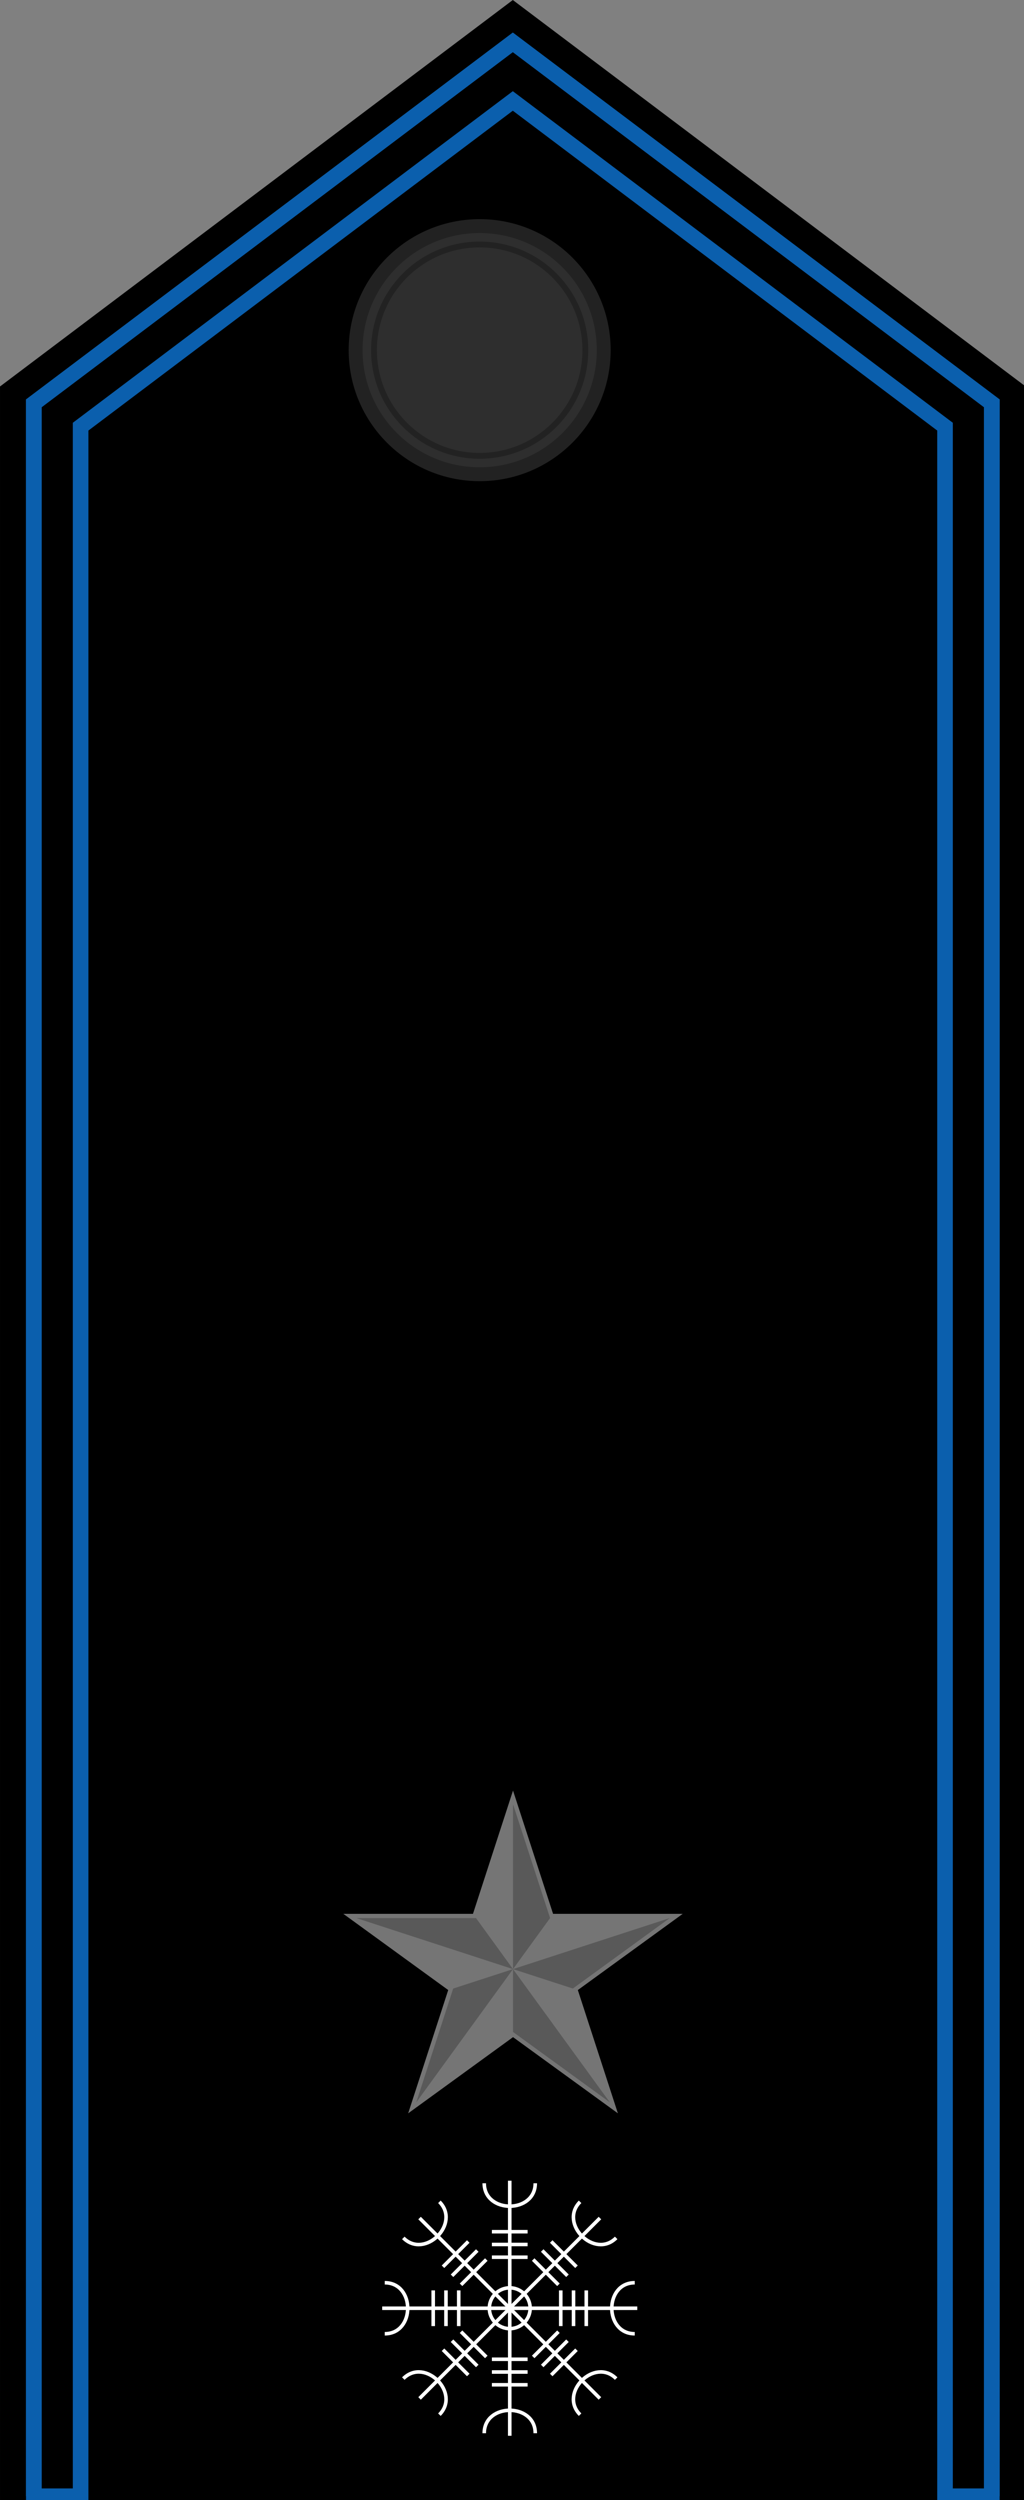 <?xml version="1.0" encoding="UTF-8" standalone="no"?>
<!-- Created with Inkscape (http://www.inkscape.org/) -->

<svg
   width="197.238"
   height="481.511"
   viewBox="0 0 52.186 127.4"
   version="1.1"
   id="svg5"
   xmlns:xlink="http://www.w3.org/1999/xlink"
   xmlns="http://www.w3.org/2000/svg"
   xmlns:svg="http://www.w3.org/2000/svg">
  <rect x="0" y="0" width="52.186" height="127.4" fill="#808080" stroke="none"/>
  <defs
     id="defs2">
<linearGradient
   id="a-9"
   gradientUnits="userSpaceOnUse"
   x1="338.9"
   x2="322.8"
   y1="292.1"
   y2="203.1">
  <stop
     offset="0"
     stop-color="#e6d82f"
     id="stop10848" />
  <stop
     offset="1"
     stop-color="#faf26f"
     id="stop10850" />
</linearGradient>
<linearGradient
   id="b"
   gradientUnits="userSpaceOnUse"
   x1="391.9"
   x2="341.2"
   y1="310.6"
   y2="310.6">
  <stop
     offset="0"
     stop-color="#d2c308"
     id="stop10853" />
  <stop
     offset="1"
     stop-color="#e8da34"
     id="stop10855" />
</linearGradient>
</defs>
  <g
     id="layer1"
     transform="translate(-106.618,-62.49)">
    <g
       id="g2410"
       transform="matrix(0.265,0,0,0.265,106.218,62.295)">
		<polygon
   fill="#72602e"
   stroke="#72602e"
   stroke-width="3"
   stroke-miterlimit="10"
   points="3.012,75.802 100.131,2.617 197.25,75.802 197.25,480.75 3.012,480.75 "
   id="polygon2404"
   style="fill:#000000;fill-opacity:1;stroke:#000000;stroke-opacity:1" />

		<polygon
   fill="#fddd10"
   stroke="#bc8810"
   stroke-width="3"
   stroke-miterlimit="10"
   points="8.012,78.295 100.131,8.878 192.25,78.295 192.25,480.75 183.25,480.75 183.25,82.782 100.131,20.147 17.012,82.782 17.012,480.75 8.012,480.75 "
   id="polygon2406"
   style="fill:#000000;fill-opacity:1;stroke:#0b5fad;stroke-opacity:1" />

		<polyline
   fill="none"
   stroke="#bc8810"
   stroke-width="3"
   stroke-miterlimit="10"
   points="8.012,480.75 8.012,78.295     100.131,8.878 192.25,78.295 192.25,480.75   "
   id="polyline2408"
   style="stroke:#0b5fad;stroke-opacity:1" />

	</g>
    <g
       id="g53455"
       transform="matrix(0.265,0,0,0.265,1178.352,62.295)">
		
			<linearGradient
   id="circle53457_1_"
   gradientUnits="userSpaceOnUse"
   x1="-68150.875"
   y1="-366.182"
   x2="-68130.094"
   y2="-366.182"
   gradientTransform="matrix(2.4,0,0,-2.4,159585.14,-810.767)">
			<stop
   offset="0"
   style="stop-color:#DBB110"
   id="stop2702" />

			<stop
   offset="0.188"
   style="stop-color:#E3BC10"
   id="stop2704" />

			<stop
   offset="0.691"
   style="stop-color:#F6D410"
   id="stop2706" />

			<stop
   offset="1"
   style="stop-color:#FDDD10"
   id="stop2708" />

		</linearGradient>

		
			<linearGradient
   id="circle53457_2_"
   gradientUnits="userSpaceOnUse"
   x1="-48097.656"
   y1="-243.611"
   x2="-48098.191"
   y2="-218.638"
   gradientTransform="matrix(1.858,0,0,-1.858,121427.09,-1132.916)">
			<stop
   offset="0"
   style="stop-color:#DBB110"
   id="stop2711" />

			<stop
   offset="1"
   style="stop-color:#BC8810"
   id="stop2713" />

		</linearGradient>

		
			<circle
   id="circle53457"
   fill="url(#circle53457_1_)"
   stroke="url(#circle53457_2_)"
   stroke-width="2.673"
   stroke-linejoin="round"
   cx="-3952.032"
   cy="68.07"
   style="fill:#2e2e2e;fill-opacity:1;stroke:#222222;stroke-opacity:1"
   r="23.857" />

		
			<circle
   id="circle53459"
   fill="none"
   stroke="#bc8810"
   stroke-width="1.121"
   stroke-linejoin="round"
   stroke-opacity="0.392"
   cx="-3952.032"
   cy="68.07"
   r="20.321"
   style="stroke:#222222;stroke-opacity:1" />

	</g>
    <g
       id="g8164"
       transform="matrix(0.014,0,0,0.014,124.115,153.733)">
      <path
         d="M 0,448.8 H 1235.5 L 236,1175 617.7,0 999.5,1175 Z"
         fill="#d40000"
         id="path8152"
         style="fill:#757575;fill-opacity:1" />
      <path
         d="m 617.7,650 v 228.7 l 352.2,256 z m 0,0 -352.1,484.8 134.3,-414 z M 617.7,49.8 752.6,464.2 617.7,650 Z M 1188.2,464.2 617.7,650 835.5,720.7 Z M 483,464.2 617.6,650 47.3,464.2 Z"
         fill="#a50000"
         id="path8154"
         style="fill:#595959;fill-opacity:1" />
    </g>
    <g
       id="g2984"
       transform="matrix(0.026,0,0,0.026,126.096,173.615)"
       style="fill:none;fill-opacity:1;stroke:#ffffff;stroke-opacity:1">
      <circle
         cx="250"
         cy="250"
         r="40"
         stroke="#000000"
         stroke-width="7"
         fill="none"
         id="circle2838"
         style="fill:none;fill-opacity:1;stroke:#ffffff;stroke-opacity:1" />
      <g
         id="a"
         stroke="#000000"
         stroke-width="7"
         style="fill:none;fill-opacity:1;stroke:#ffffff;stroke-opacity:1">
        <path
           d="M 0,250 H 250"
           id="path2840"
           style="fill:none;fill-opacity:1;stroke:#ffffff;stroke-opacity:1" />
        <path
           d="m 5,200 c 60,0 60,100 0,100"
           fill="none"
           id="path2842"
           style="fill:none;fill-opacity:1;stroke:#ffffff;stroke-opacity:1" />
        <path
           d="m 125,215 v 70 m -25,-70 v 70 m 50,-70 v 70"
           id="path2844"
           style="fill:none;fill-opacity:1;stroke:#ffffff;stroke-opacity:1" />
      </g>
      <use
         xlink:href="#a"
         transform="rotate(45,250,250)"
         id="use2847"
         x="0"
         y="0"
         width="100%"
         height="100%"
         style="fill:none;fill-opacity:1;stroke:#ffffff;stroke-opacity:1" />
      <use
         xlink:href="#a"
         transform="rotate(90,250,250)"
         id="use2849"
         x="0"
         y="0"
         width="100%"
         height="100%"
         style="fill:none;fill-opacity:1;stroke:#ffffff;stroke-opacity:1" />
      <use
         xlink:href="#a"
         transform="rotate(135,250,250)"
         id="use2851"
         x="0"
         y="0"
         width="100%"
         height="100%"
         style="fill:none;fill-opacity:1;stroke:#ffffff;stroke-opacity:1" />
      <use
         xlink:href="#a"
         transform="rotate(180,250,250)"
         id="use2853"
         x="0"
         y="0"
         width="100%"
         height="100%"
         style="fill:none;fill-opacity:1;stroke:#ffffff;stroke-opacity:1" />
      <use
         xlink:href="#a"
         transform="rotate(-45,250,250)"
         id="use2855"
         x="0"
         y="0"
         width="100%"
         height="100%"
         style="fill:none;fill-opacity:1;stroke:#ffffff;stroke-opacity:1" />
      <use
         xlink:href="#a"
         transform="rotate(-90,250,250)"
         id="use2857"
         x="0"
         y="0"
         width="100%"
         height="100%"
         style="fill:none;fill-opacity:1;stroke:#ffffff;stroke-opacity:1" />
      <use
         xlink:href="#a"
         transform="rotate(-135,250,250)"
         id="use2859"
         x="0"
         y="0"
         width="100%"
         height="100%"
         style="fill:none;fill-opacity:1;stroke:#ffffff;stroke-opacity:1" />
    </g>
  </g>
</svg>
